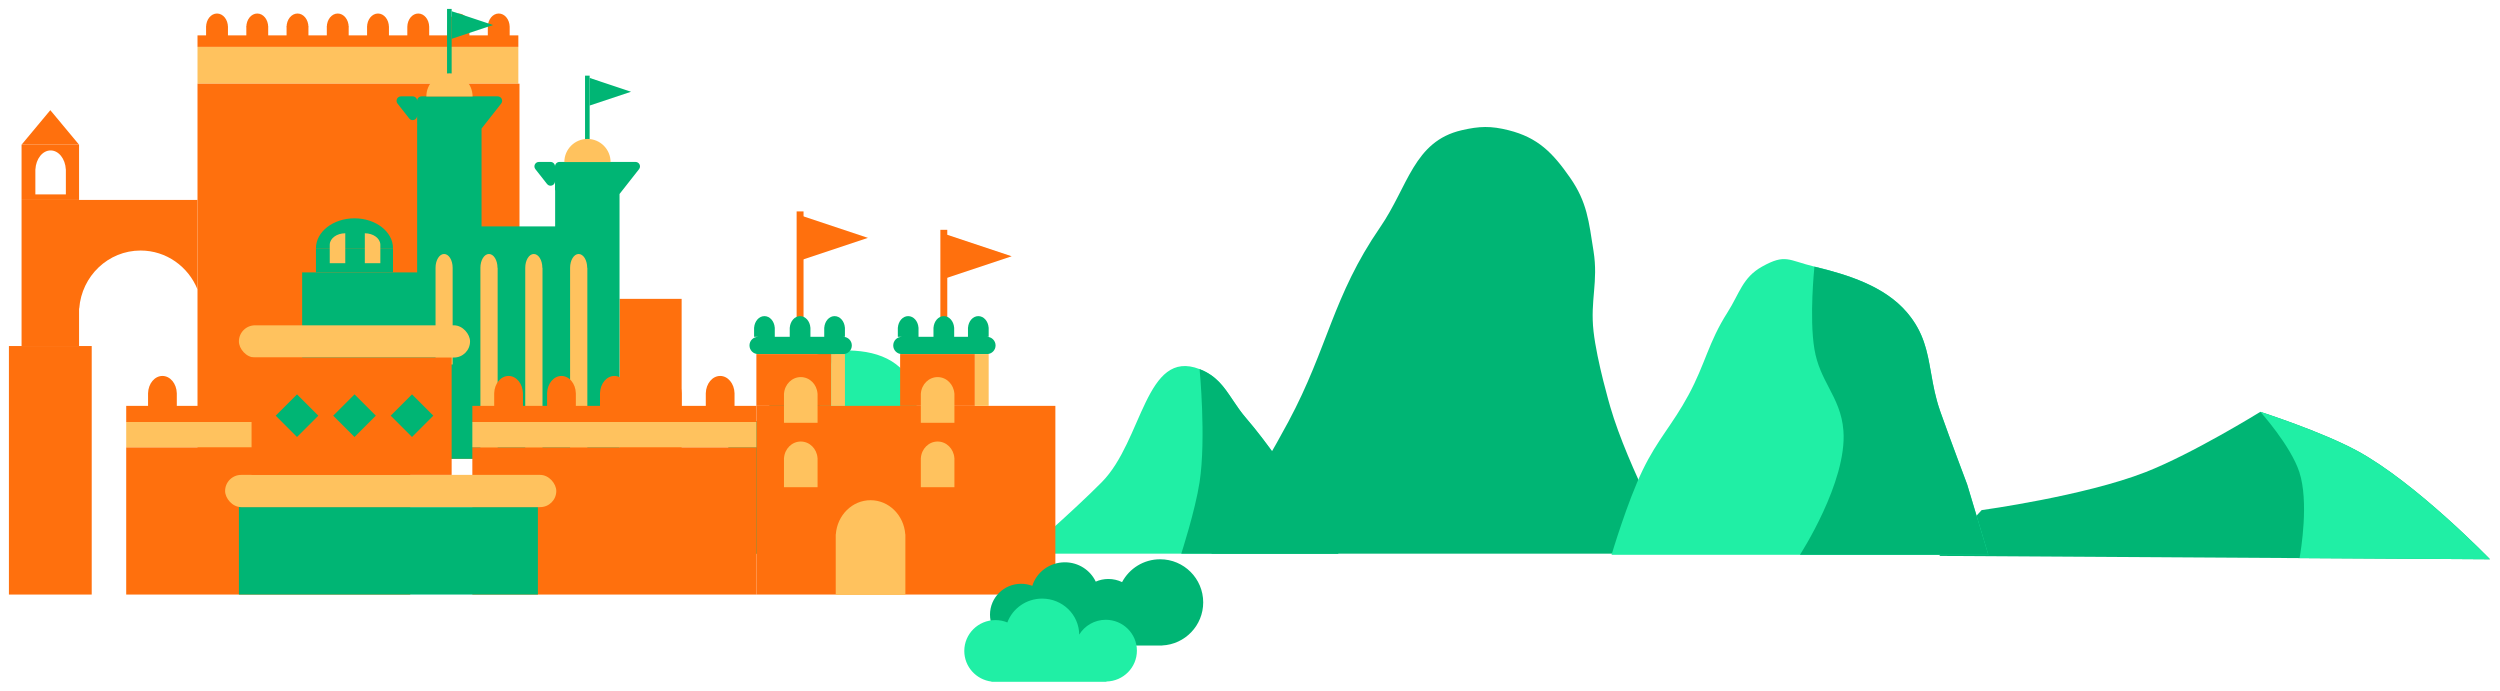 <svg width="1122" height="310" viewBox="0 0 1122 310" fill="none" xmlns="http://www.w3.org/2000/svg">
<g filter="url(#filter0_d_484_3)">
<path d="M447.603 244.493C447.603 244.493 432.821 226.309 423.588 214.455C418.264 207.619 413.15 205.033 410.08 196.847C406.334 186.854 414.686 178.999 410.08 169.399C403.508 155.696 390.325 152.679 375.56 153.344C355.214 154.26 351.42 174.747 336.036 188.561L274.5 244.493H383.064H447.603Z" fill="#20EFA5"/>
<path fill-rule="evenodd" clip-rule="evenodd" d="M383.064 244.493H274.5L336.036 188.561C341.413 183.733 345.374 178.09 349.121 172.752C356.094 162.817 362.325 153.94 375.56 153.344C375.56 153.344 361.685 181.917 370.057 196.847C372.014 200.338 375.619 202.02 379.008 203.601C383.249 205.58 387.152 207.402 387.067 212.411C386.991 216.873 382.849 218.412 378.669 219.964C374.536 221.499 370.367 223.047 370.057 227.45C369.467 235.808 383.064 244.493 383.064 244.493Z" fill="#00B574"/>
<path d="M600.693 244.493C600.693 244.493 578.045 205.467 559.316 183.744C551.551 174.739 549.428 165.942 538.377 161.654C514.041 152.21 512.907 193.748 494.507 212.362C481.479 225.541 459.61 244.493 459.61 244.493H530.152H600.693Z" fill="#20EFA5"/>
<path fill-rule="evenodd" clip-rule="evenodd" d="M559.316 183.744C578.045 205.467 600.693 244.493 600.693 244.493H530.152C530.152 244.493 536.421 225.17 538.377 212.362C541.367 192.789 538.377 161.654 538.377 161.654C545.943 164.59 549.324 169.64 553.196 175.422C554.98 178.086 556.867 180.905 559.316 183.744Z" fill="#00B574"/>
<path d="M722.696 178.611C730.535 205.648 751.783 244.494 751.783 244.494H543.66C543.66 244.494 565.597 208.839 578.263 185.199C596.031 152.036 598.078 128.991 619.386 98.031C632.001 79.703 634.46 59.425 655.996 54.447C664.015 52.594 669.076 52.443 677.059 54.447C690.212 57.75 696.839 64.534 704.642 75.733C712.344 86.786 713.051 95.326 715.173 108.674C717.379 122.548 713.62 130.692 715.173 144.656C716.676 158.159 722.696 178.611 722.696 178.611Z" fill="#00B574"/>
<path d="M1117.5 247C1117.5 247 1084.34 212.692 1057.96 198.375C1041.86 189.63 1014.44 180.83 1014.44 180.83C1014.44 180.83 984.078 199.63 962.908 207.899C935.443 218.628 889.365 224.943 889.365 224.943L870.353 245.496L1032.04 246.48L1117.5 247Z" fill="#00B574"/>
<path fill-rule="evenodd" clip-rule="evenodd" d="M1057.96 198.375C1084.34 212.692 1117.5 247 1117.5 247L1032.04 246.48C1032.69 242.86 1036.28 221.17 1031.95 207.899C1028.04 195.925 1014.44 180.83 1014.44 180.83C1014.44 180.83 1041.86 189.63 1057.96 198.375Z" fill="#20EFA5"/>
<path d="M737.274 206.897C730.355 221.156 723.266 244.995 723.266 244.995H807.816H892.366L882.861 213.413C882.861 213.413 875.388 193.61 870.854 180.829C864.707 163.505 867.769 150.189 855.845 136.214C845.763 124.399 829.4 119.312 814.32 115.661C802.546 112.811 801.389 109.756 790.806 115.661C782.033 120.558 780.701 127.733 775.297 136.214C766.691 149.722 765.406 159.22 757.787 173.31C750.475 186.83 743.985 193.067 737.274 206.897Z" fill="#20EFA5"/>
<path fill-rule="evenodd" clip-rule="evenodd" d="M807.816 244.995H892.366L882.861 213.413C882.861 213.413 875.388 193.61 870.854 180.829C868.618 174.527 867.6 168.756 866.637 163.29C864.952 153.73 863.432 145.106 855.845 136.214C845.763 124.399 829.4 119.312 814.32 115.661C814.32 115.661 811.916 138.472 814.32 152.757C815.502 159.776 818.189 164.935 820.826 169.996C823.809 175.721 826.727 181.322 827.328 189.351C829.046 212.319 807.816 244.995 807.816 244.995Z" fill="#00B574"/>
</g>
<g filter="url(#filter1_d_484_3)">
<rect x="88.64" y="17.04" width="143.992" height="16.524" fill="#FFC25E"/>
<path d="M88.642 11.877H232.634V17.04H88.642V11.877Z" fill="#FF700D"/>
<path fill-rule="evenodd" clip-rule="evenodd" d="M102.305 8.155C102.305 4.792 100.108 2.065 97.397 2.065C94.687 2.065 92.489 4.792 92.489 8.155H102.305Z" fill="#FF700D"/>
<path fill-rule="evenodd" clip-rule="evenodd" d="M138.429 8.155C138.429 4.792 136.232 2.065 133.521 2.065C130.811 2.065 128.613 4.792 128.613 8.155H138.429Z" fill="#FF700D"/>
<path fill-rule="evenodd" clip-rule="evenodd" d="M120.368 8.155C120.368 4.792 118.17 2.065 115.46 2.065C112.749 2.065 110.552 4.792 110.552 8.155H120.368Z" fill="#FF700D"/>
<path fill-rule="evenodd" clip-rule="evenodd" d="M156.49 8.155C156.49 4.792 154.292 2.065 151.582 2.065C148.871 2.065 146.674 4.792 146.674 8.155H156.49Z" fill="#FF700D"/>
<path fill-rule="evenodd" clip-rule="evenodd" d="M174.552 8.155C174.552 4.792 172.355 2.065 169.644 2.065C166.934 2.065 164.736 4.792 164.736 8.155H174.552Z" fill="#FF700D"/>
<rect x="92.489" y="7.958" width="9.816" height="4.321" fill="#FF700D"/>
<rect x="128.613" y="7.958" width="9.816" height="4.321" fill="#FF700D"/>
<rect x="146.674" y="7.958" width="9.816" height="4.321" fill="#FF700D"/>
<rect x="110.552" y="7.958" width="9.816" height="4.321" fill="#FF700D"/>
<path fill-rule="evenodd" clip-rule="evenodd" d="M182.803 7.958V8.155V12.28H192.619V8.155V7.958H192.616C192.533 4.686 190.368 2.065 187.711 2.065C185.053 2.065 182.889 4.686 182.805 7.958H182.803ZM210.678 7.958C210.594 4.686 208.43 2.065 205.772 2.065C203.115 2.065 200.95 4.686 200.867 7.958H200.864V8.155V12.28H210.68V8.155V7.958H210.678ZM223.835 2.065C226.492 2.065 228.657 4.686 228.74 7.958H228.743V8.155V12.28H218.927V8.155V7.958H218.929C219.013 4.686 221.177 2.065 223.835 2.065ZM174.558 7.958H164.742V12.28H174.558V7.958Z" fill="#FF700D"/>
<rect x="88.64" y="33.565" width="144.508" height="168.338" fill="#FF700D"/>
<rect x="422.041" y="99.144" width="3.097" height="48.023" fill="#FF700D"/>
<path d="M454.04 111.021L424.622 120.832V101.209L454.04 111.021Z" fill="#FF700D"/>
<rect x="357.529" y="90.882" width="3.097" height="48.023" fill="#FF700D"/>
<path d="M389.527 102.758L360.11 112.57V92.947L389.527 102.758Z" fill="#FF700D"/>
<rect x="278.049" y="130.126" width="27.869" height="71.776" fill="#FF700D"/>
<path fill-rule="evenodd" clip-rule="evenodd" d="M176.377 107.406C176.377 99.991 168.636 93.98 159.087 93.98C149.539 93.98 141.798 99.991 141.798 107.406H176.377Z" fill="#00B574"/>
<rect x="141.798" y="107.406" width="34.579" height="10.844" fill="#00B574"/>
<path fill-rule="evenodd" clip-rule="evenodd" d="M147.991 105.871V105.68H147.996C148.132 102.908 151.197 100.693 154.959 100.693L154.959 105.68L154.959 105.871L154.959 114.119H147.991V105.871Z" fill="#FFC25E"/>
<path fill-rule="evenodd" clip-rule="evenodd" d="M170.699 105.871V105.68H170.695C170.559 102.908 167.493 100.693 163.732 100.693L163.732 105.68L163.732 105.871L163.732 114.119H170.699V105.871Z" fill="#FFC25E"/>
<path fill-rule="evenodd" clip-rule="evenodd" d="M187.215 41.244C187.215 40.14 188.11 39.244 189.215 39.244H216.116L223.356 39.244C225.025 39.244 225.96 41.167 224.929 42.479L216.117 53.701L216.116 53.702L216.116 53.702C216.116 53.703 216.116 53.703 216.116 53.703L216.116 97.594H187.214V52.154H187.266C187.232 52.009 187.215 51.858 187.215 51.703V41.244ZM183.642 49.153C184.815 50.647 187.215 49.817 187.215 47.918V41.244C187.215 40.14 186.319 39.244 185.215 39.244H179.974C178.305 39.244 177.37 41.167 178.401 42.479L183.642 49.153ZM278.048 97.595H187.214V118.249H135.604V170.92H187.214V201.902H278.048V97.595ZM249.091 70.678C249.091 69.573 249.986 68.678 251.091 68.678H277.992L285.232 68.678C286.901 68.678 287.836 70.6 286.805 71.913L278.048 83.064V97.594H249.147V81.607C249.11 81.456 249.091 81.298 249.091 81.136V70.678ZM245.518 78.586C246.691 80.08 249.091 79.251 249.091 77.351V70.678C249.091 69.573 248.195 68.678 247.091 68.678H241.85C240.181 68.678 239.246 70.6 240.277 71.913L245.518 78.586Z" fill="#00B574"/>
<path fill-rule="evenodd" clip-rule="evenodd" d="M203.147 116.184C203.147 116.184 203.147 116.184 203.147 116.184V159.56H195.473V116.184C195.473 116.184 195.473 116.184 195.473 116.184C195.473 112.762 197.191 109.988 199.31 109.988C201.429 109.988 203.147 112.762 203.147 116.184Z" fill="#FFC25E"/>
<path fill-rule="evenodd" clip-rule="evenodd" d="M255.858 116.184C255.858 116.184 255.858 116.184 255.858 116.184C255.858 112.762 257.576 109.988 259.695 109.988C261.814 109.988 263.532 112.762 263.532 116.184H263.6V201.902H255.858V116.184Z" fill="#FFC25E"/>
<path fill-rule="evenodd" clip-rule="evenodd" d="M235.73 116.184C235.73 116.184 235.73 116.184 235.73 116.184C235.73 112.762 237.448 109.988 239.567 109.988C241.686 109.988 243.404 112.762 243.404 116.184H243.472V201.902H235.73V116.184Z" fill="#FFC25E"/>
<path fill-rule="evenodd" clip-rule="evenodd" d="M215.602 116.184C215.602 116.184 215.602 116.184 215.602 116.184C215.602 112.762 217.319 109.988 219.439 109.988C221.558 109.988 223.276 112.762 223.276 116.184H223.343V201.902H215.602V116.184Z" fill="#FFC25E"/>
<rect x="339.465" y="178.149" width="134.186" height="84.685" fill="#FF700D"/>
<rect x="211.988" y="196.739" width="127.477" height="66.096" fill="#FF700D"/>
<rect x="211.988" y="185.378" width="127.477" height="11.36" fill="#FFC25E"/>
<path fill-rule="evenodd" clip-rule="evenodd" d="M234.694 172.469C234.584 168.168 231.739 164.724 228.246 164.724C224.753 164.724 221.908 168.168 221.798 172.469H221.795V172.727V178.149H234.697V172.727V172.469H234.694ZM339.465 178.149V185.379H211.988V178.149H339.465ZM275.728 164.724C279.221 164.724 282.066 168.168 282.176 172.469H282.179V172.727V178.149H269.276V172.727V172.469H269.28C269.39 168.168 272.234 164.724 275.728 164.724ZM258.434 172.469C258.325 168.168 255.48 164.724 251.986 164.724C248.493 164.724 245.648 168.168 245.538 172.469H245.535V172.727V178.149H258.438L258.438 172.727L258.438 172.469H258.434ZM293.017 172.727V172.469H293.02C293.13 168.168 295.975 164.724 299.468 164.724C302.961 164.724 305.806 168.168 305.916 172.469H305.919V172.727V178.149H293.017V172.727ZM316.758 172.469V172.727V178.149H329.66V172.727V172.469H329.657C329.547 168.168 326.702 164.724 323.209 164.724C319.716 164.724 316.871 168.168 316.761 172.469H316.758Z" fill="#FF700D"/>
<rect x="56.641" y="196.739" width="127.477" height="66.096" fill="#FF700D"/>
<rect x="56.641" y="185.378" width="127.477" height="11.36" fill="#FFC25E"/>
<path fill-rule="evenodd" clip-rule="evenodd" d="M66.447 172.469V172.727V178.149H79.35V172.727V172.469H79.347C79.237 168.168 76.392 164.724 72.898 164.724C69.405 164.724 66.56 168.168 66.451 172.469H66.447ZM56.641 178.149H184.118V185.379H56.641V178.149ZM90.188 172.727V172.469H90.191C90.301 168.168 93.145 164.724 96.639 164.724C100.132 164.724 102.977 168.168 103.087 172.469H103.09V172.727V178.149H90.188V172.727Z" fill="#FF700D"/>
<path fill-rule="evenodd" clip-rule="evenodd" d="M347.704 143.036C347.49 140.141 345.501 137.872 343.078 137.872C340.655 137.872 338.665 140.141 338.452 143.036H338.433V143.552V147.167H340.219C338.09 147.179 336.368 148.908 336.368 151.04C336.368 153.179 338.102 154.912 340.241 154.912H378.428C380.567 154.912 382.301 153.179 382.301 151.04C382.301 148.908 380.579 147.179 378.45 147.167H379.205V143.552V143.036H379.186C378.973 140.141 376.983 137.872 374.56 137.872C372.137 137.872 370.147 140.141 369.934 143.036H369.915V143.552V147.167H363.722V143.552V143.036H363.704C363.49 140.141 361.501 137.872 359.078 137.872C356.655 137.872 354.665 140.141 354.452 143.036H354.433V143.552V147.167H347.722V143.552V143.036H347.704Z" fill="#00B574"/>
<path fill-rule="evenodd" clip-rule="evenodd" d="M412.215 143.036C412.002 140.141 410.012 137.872 407.589 137.872C405.166 137.872 403.177 140.141 402.963 143.036H402.944V143.552V147.167H404.731C402.602 147.179 400.88 148.908 400.88 151.04C400.88 153.179 402.614 154.912 404.753 154.912H442.94C445.079 154.912 446.813 153.179 446.813 151.04C446.813 148.908 445.091 147.179 442.962 147.167H443.717V143.552V143.036H443.698C443.485 140.141 441.495 137.872 439.072 137.872C436.649 137.872 434.659 140.141 434.446 143.036H434.427V143.552V147.167H428.234V143.552V143.036H428.215C428.002 140.141 426.012 137.872 423.589 137.872C421.166 137.872 419.177 140.141 418.963 143.036H418.944V143.552V147.167H412.234V143.552V143.036H412.215Z" fill="#00B574"/>
<rect x="339.465" y="154.913" width="33.547" height="23.237" fill="#FF700D"/>
<rect x="373.012" y="154.913" width="6.193" height="23.237" fill="#FFC25E"/>
<rect x="403.977" y="154.913" width="33.547" height="23.237" fill="#FF700D"/>
<rect x="437.523" y="154.913" width="6.193" height="23.237" fill="#FFC25E"/>
<path fill-rule="evenodd" clip-rule="evenodd" d="M351.851 173.236V172.621H351.873C352.169 168.492 355.42 165.24 359.387 165.24C363.355 165.24 366.606 168.492 366.902 172.621H366.924V173.236V185.743H351.851V173.236Z" fill="#FFC25E"/>
<path fill-rule="evenodd" clip-rule="evenodd" d="M351.851 202.153V201.538H351.873C352.169 197.409 355.42 194.157 359.387 194.157C363.355 194.157 366.606 197.409 366.902 201.538H366.924V202.153V214.659H351.851V202.153Z" fill="#FFC25E"/>
<path fill-rule="evenodd" clip-rule="evenodd" d="M375.077 237.07V235.795H375.123C375.737 227.235 382.477 220.492 390.703 220.492C398.928 220.492 405.669 227.235 406.283 235.795H406.329L406.329 237.07L406.329 263H375.077V237.07Z" fill="#FFC25E"/>
<path fill-rule="evenodd" clip-rule="evenodd" d="M413.267 173.236V172.621H413.289C413.585 168.492 416.836 165.24 420.803 165.24C424.771 165.24 428.022 168.492 428.318 172.621H428.34V173.236V185.743H413.267V173.236Z" fill="#FFC25E"/>
<path fill-rule="evenodd" clip-rule="evenodd" d="M413.267 202.153V201.538H413.289C413.585 197.409 416.836 194.157 420.803 194.157C424.771 194.157 428.022 197.409 428.318 201.538H428.34V202.153V214.659H413.267V202.153Z" fill="#FFC25E"/>
<rect x="107.22" y="223.59" width="134.186" height="39.245" fill="#00B574"/>
<rect x="101.026" y="209.132" width="148.637" height="14.459" rx="7.229" fill="#FFC25E"/>
<rect x="107.22" y="142.003" width="103.736" height="14.459" rx="7.229" fill="#FFC25E"/>
<rect x="112.896" y="156.461" width="89.802" height="52.67" fill="#FF700D"/>
<rect width="13.529" height="13.529" transform="matrix(0.707 -0.707 0.707 0.707 149.539 182.555)" fill="#00B574"/>
<rect width="13.529" height="13.529" transform="matrix(0.707 -0.707 0.707 0.707 175.345 182.555)" fill="#00B574"/>
<rect width="13.529" height="13.529" transform="matrix(0.707 -0.707 0.707 0.707 123.735 182.555)" fill="#00B574"/>
<rect x="200.634" width="2.064" height="30.466" fill="#00B574"/>
<path d="M221.278 7.229L202.699 13.426V1.033L221.278 7.229Z" fill="#00B574"/>
<rect x="262.566" y="29.95" width="2.064" height="30.466" fill="#00B574"/>
<path d="M283.21 37.179L264.63 43.375V30.982L283.21 37.179Z" fill="#00B574"/>
<rect x="4" y="151.298" width="37.159" height="111.537" fill="#FF700D"/>
<path fill-rule="evenodd" clip-rule="evenodd" d="M88.641 85.718H9.678V151.298H35.483V136.591V134.425H35.564C36.648 119.889 48.56 108.439 63.095 108.439C74.628 108.439 84.51 115.649 88.641 125.889V85.718Z" fill="#FF700D"/>
<path fill-rule="evenodd" clip-rule="evenodd" d="M35.483 60.932H9.678V85.718H35.483V60.932ZM15.871 72.053V72.676V83.26H29.562V72.676V72.053H29.546C29.307 67.284 26.34 63.514 22.716 63.514C19.092 63.514 16.126 67.284 15.887 72.053H15.871Z" fill="#FF700D"/>
<path d="M22.579 45.441L35.482 60.932H9.677L22.579 45.441Z" fill="#FF700D"/>
<path fill-rule="evenodd" clip-rule="evenodd" d="M274.027 68.731C274.027 62.998 269.382 58.351 263.652 58.351C257.922 58.351 253.276 62.998 253.276 68.731H274.027Z" fill="#FFC25E"/>
<path fill-rule="evenodd" clip-rule="evenodd" d="M212.095 39.298C212.095 33.565 207.449 28.917 201.719 28.917C195.989 28.917 191.344 33.565 191.344 39.298H212.095Z" fill="#FFC25E"/>
</g>
<g filter="url(#filter2_d_484_3)">
<path fill-rule="evenodd" clip-rule="evenodd" d="M521.561 285.683C531.824 285.211 540 276.737 540 266.352C540 255.664 531.341 247 520.658 247C513.265 247 506.84 251.151 503.585 257.251C501.731 256.349 499.647 255.842 497.443 255.842C495.423 255.842 493.504 256.268 491.77 257.033C489.349 251.911 484.05 248.358 477.903 248.358C471.025 248.358 465.209 252.808 463.298 258.925C461.739 258.328 460.045 258.001 458.273 258.001C450.562 258.001 444.31 264.202 444.31 271.852C444.31 278.955 449.698 284.808 456.641 285.61V285.704H521.561V285.683Z" fill="#00B574"/>
<path fill-rule="evenodd" clip-rule="evenodd" d="M444.988 301.893C438.102 301.04 432.773 295.211 432.773 288.149C432.773 280.499 439.024 274.297 446.736 274.297C448.637 274.297 450.45 274.674 452.102 275.357C454.43 269.112 460.546 264.654 467.723 264.654C476.857 264.654 484.271 271.873 484.35 280.807C486.801 276.821 491.226 274.161 496.278 274.161C503.989 274.161 510.241 280.362 510.241 288.012C510.241 295.566 504.145 301.708 496.566 301.86V302H444.988V301.893Z" fill="#20EFA5"/>
</g>
<defs>
<filter id="filter0_d_484_3" x="270.5" y="53" width="851" height="202" filterUnits="userSpaceOnUse" color-interpolation-filters="sRGB">
<feFlood flood-opacity="0" result="BackgroundImageFix"/>
<feColorMatrix in="SourceAlpha" type="matrix" values="0 0 0 0 0 0 0 0 0 0 0 0 0 0 0 0 0 0 127 0" result="hardAlpha"/>
<feOffset dy="4"/>
<feGaussianBlur stdDeviation="2"/>
<feComposite in2="hardAlpha" operator="out"/>
<feColorMatrix type="matrix" values="0 0 0 0 0 0 0 0 0 0 0 0 0 0 0 0 0 0 0.25 0"/>
<feBlend mode="normal" in2="BackgroundImageFix" result="effect1_dropShadow_484_3"/>
<feBlend mode="normal" in="SourceGraphic" in2="effect1_dropShadow_484_3" result="shape"/>
</filter>
<filter id="filter1_d_484_3" x="0" y="0" width="477.651" height="271" filterUnits="userSpaceOnUse" color-interpolation-filters="sRGB">
<feFlood flood-opacity="0" result="BackgroundImageFix"/>
<feColorMatrix in="SourceAlpha" type="matrix" values="0 0 0 0 0 0 0 0 0 0 0 0 0 0 0 0 0 0 127 0" result="hardAlpha"/>
<feOffset dy="4"/>
<feGaussianBlur stdDeviation="2"/>
<feComposite in2="hardAlpha" operator="out"/>
<feColorMatrix type="matrix" values="0 0 0 0 0 0 0 0 0 0 0 0 0 0 0 0 0 0 0.25 0"/>
<feBlend mode="normal" in2="BackgroundImageFix" result="effect1_dropShadow_484_3"/>
<feBlend mode="normal" in="SourceGraphic" in2="effect1_dropShadow_484_3" result="shape"/>
</filter>
<filter id="filter2_d_484_3" x="428.773" y="247" width="115.227" height="63" filterUnits="userSpaceOnUse" color-interpolation-filters="sRGB">
<feFlood flood-opacity="0" result="BackgroundImageFix"/>
<feColorMatrix in="SourceAlpha" type="matrix" values="0 0 0 0 0 0 0 0 0 0 0 0 0 0 0 0 0 0 127 0" result="hardAlpha"/>
<feOffset dy="4"/>
<feGaussianBlur stdDeviation="2"/>
<feComposite in2="hardAlpha" operator="out"/>
<feColorMatrix type="matrix" values="0 0 0 0 0 0 0 0 0 0 0 0 0 0 0 0 0 0 0.25 0"/>
<feBlend mode="normal" in2="BackgroundImageFix" result="effect1_dropShadow_484_3"/>
<feBlend mode="normal" in="SourceGraphic" in2="effect1_dropShadow_484_3" result="shape"/>
</filter>
</defs>
</svg>
